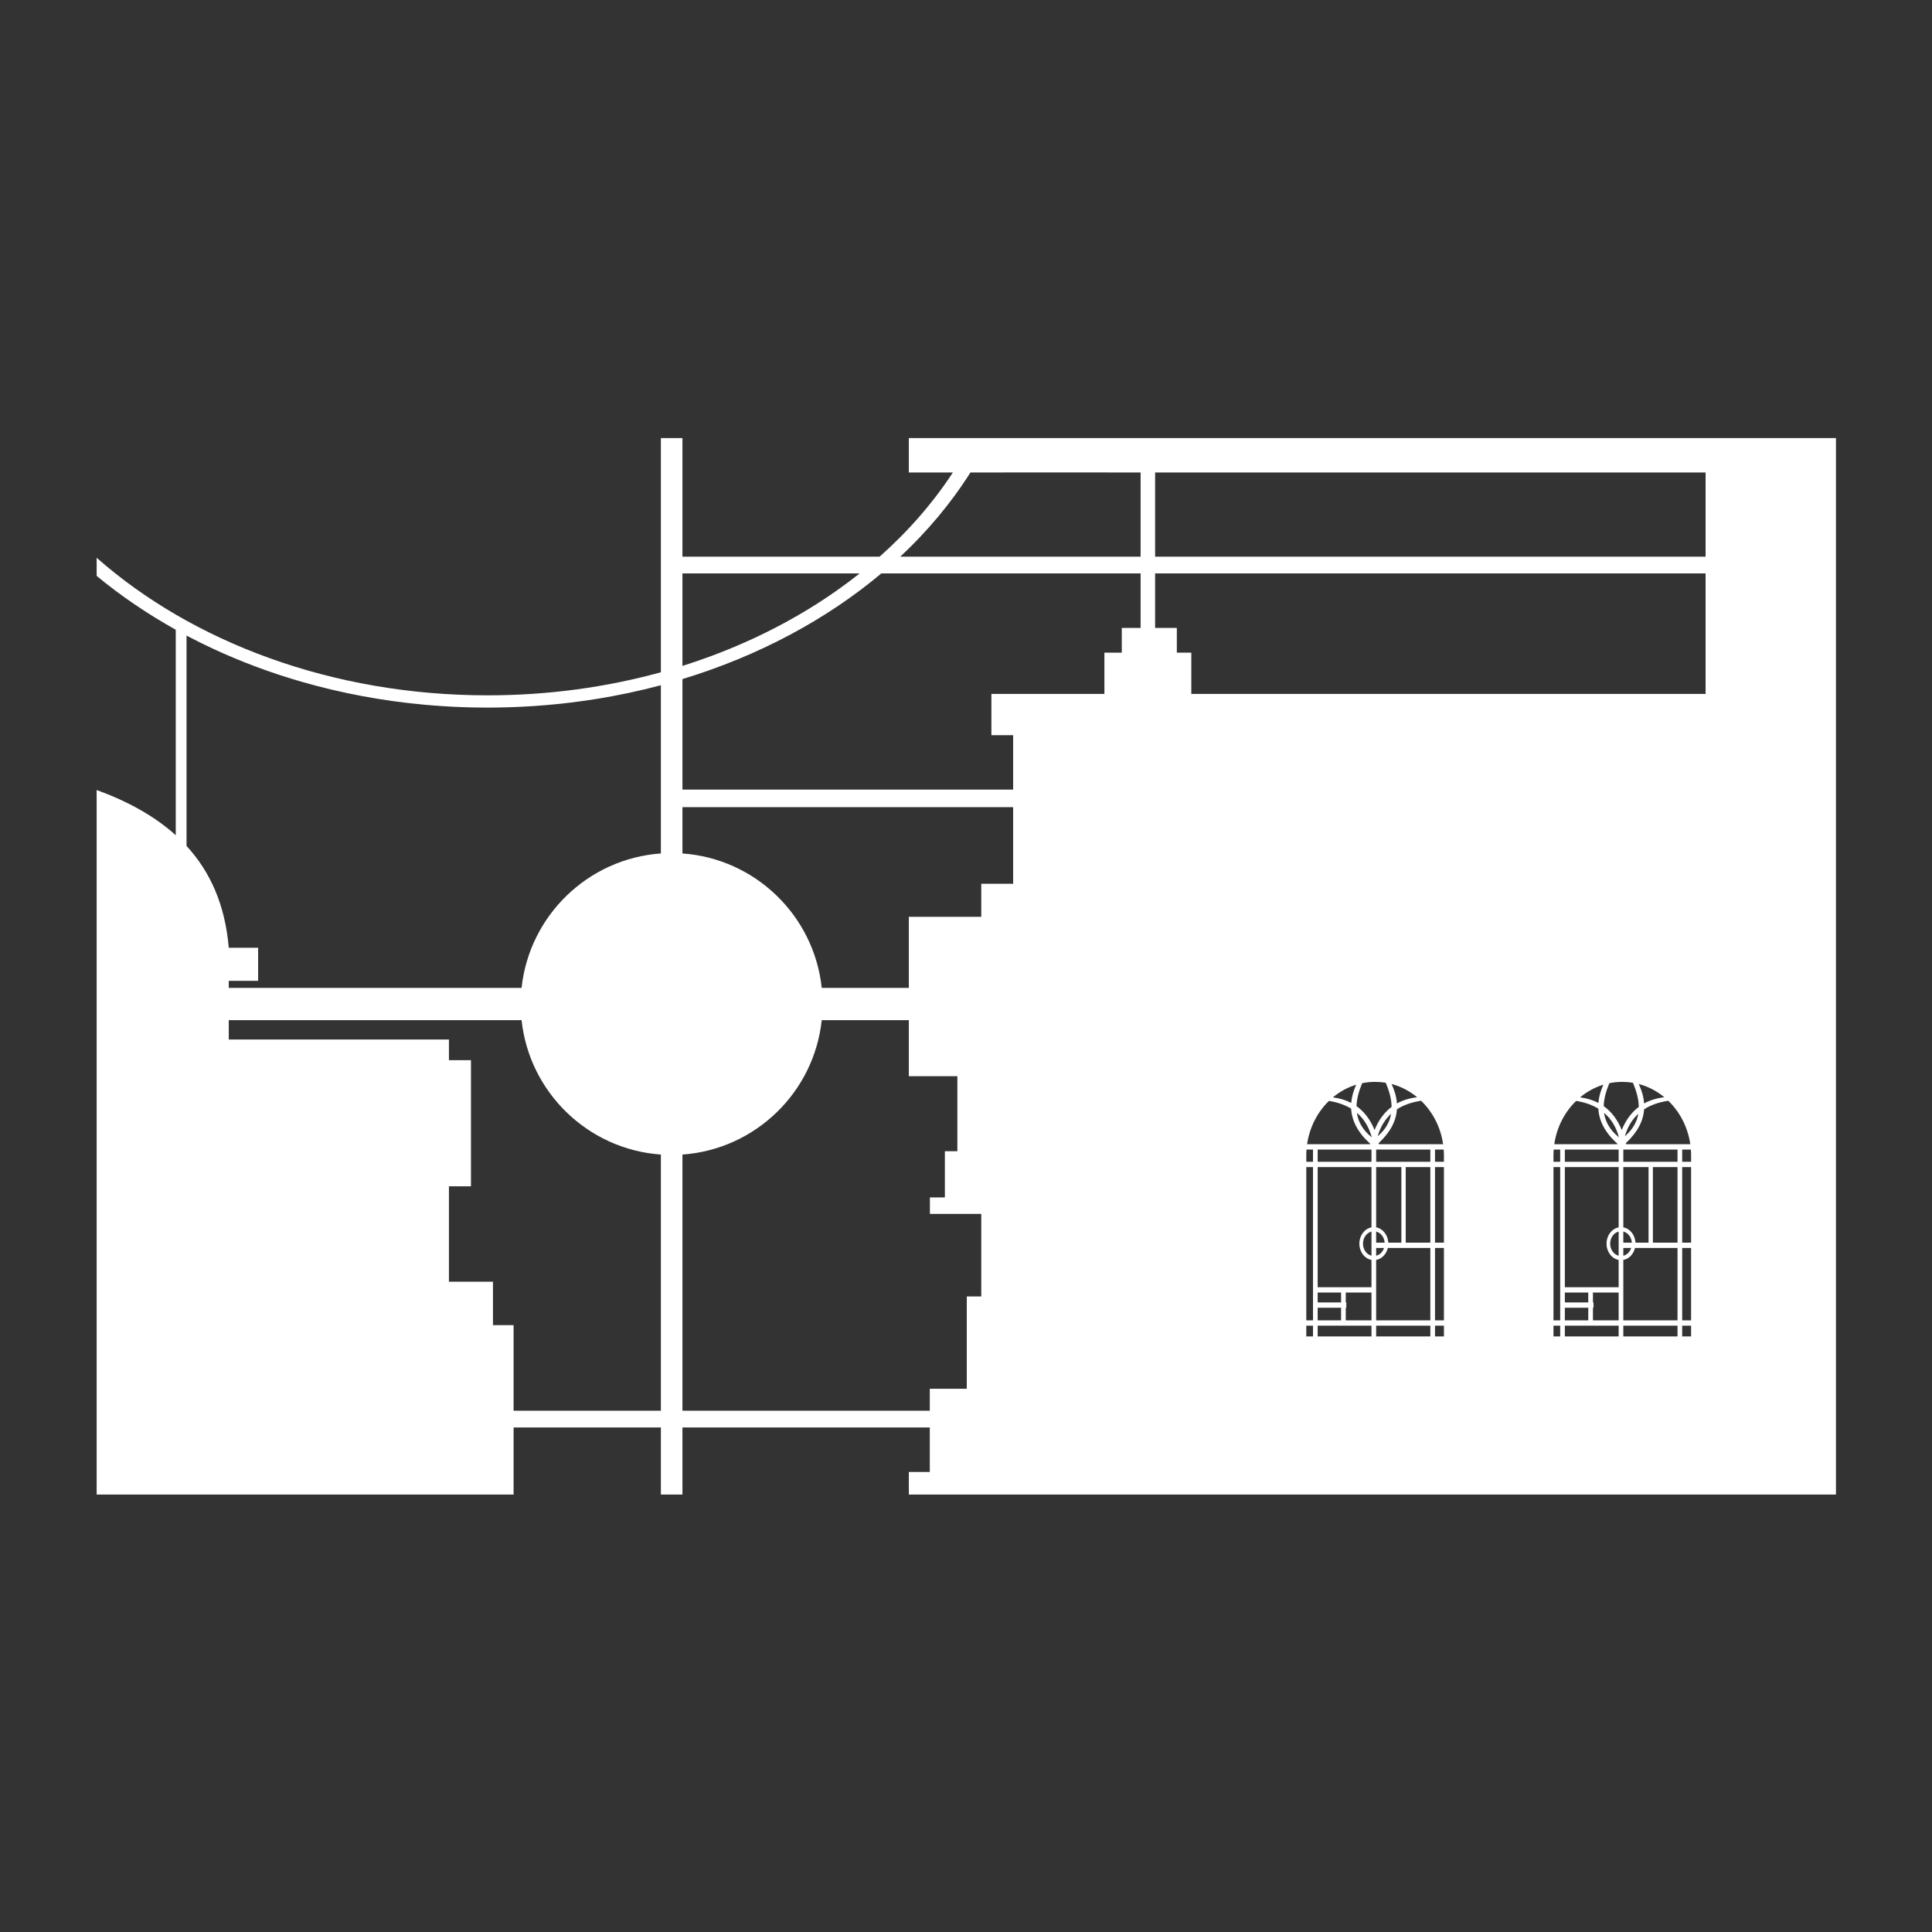 <?xml version="1.0" encoding="UTF-8" standalone="no"?>
<!DOCTYPE svg PUBLIC "-//W3C//DTD SVG 1.1//EN" "http://www.w3.org/Graphics/SVG/1.1/DTD/svg11.dtd">
<svg width="100%" height="100%" viewBox="0 0 1000 1000" version="1.1" xmlns="http://www.w3.org/2000/svg" xmlns:xlink="http://www.w3.org/1999/xlink" xml:space="preserve" xmlns:serif="http://www.serif.com/" style="fill-rule:evenodd;clip-rule:evenodd;stroke-linejoin:round;stroke-miterlimit:2;">
    <rect x="0" y="0" width="1000" height="1000" fill="#333333" stroke="none"/>
    <g transform="matrix(1.116,0,0,1.116,-42.95,-68.994)">
        <path d="M355,320L446.45,320C459.742,308.198 471.186,295.092 480.426,280.961L460,280.961L460,265L890,265L890,755L460,755L460,744.522L469.722,744.522L469.722,723.889L355,723.889L355,755L345,755L345,723.889L276.687,723.889L276.687,755L83.313,755L83.313,428.221C97.564,433.432 110.054,440.196 120,449.209L120,353.888C106.754,346.507 94.465,338.139 83.313,328.922L83.313,320.511C127.69,359.637 192.483,384.318 264.593,384.318C292.774,384.318 319.838,380.549 345,373.621L345,265L355,265L355,320ZM460,534.954L460,560.967L482.514,560.967L482.514,595.75L476.716,595.75L476.716,617.188L469.775,617.188L469.775,624.844L493.594,624.844L493.594,663.125L486.875,663.125L486.875,705.936L469.722,705.936L469.722,716.111L355,716.111L355,597.301C388.824,594.907 416.04,568.443 419.605,534.954L460,534.954ZM280.395,534.954L144.584,534.954L144.584,543.955L246.702,543.955L246.702,553.523L256.914,553.523L256.914,612.034L246.702,612.034L246.702,656.286L267.126,656.286L267.126,676.43L276.687,676.43L276.687,716.111L345,716.111L345,597.301C311.176,594.91 283.955,568.44 280.395,534.954ZM762.094,676.668L762.094,681.646L758.984,681.646L758.984,676.668L762.094,676.668ZM789.214,681.646L764.26,681.646L764.26,676.668L789.214,676.668L789.214,681.646ZM816.516,681.646L791.38,681.646L791.38,676.668L816.516,676.668L816.516,681.646ZM822.813,681.646L818.682,681.646L818.682,676.668L822.813,676.668L822.813,681.646ZM708.172,681.646L704.041,681.646L704.041,676.668L708.172,676.668L708.172,681.646ZM701.875,681.646L676.74,681.646L676.74,676.668L701.875,676.668L701.875,681.646ZM674.574,681.646L649.619,681.646L649.619,676.668L674.574,676.668L674.574,681.646ZM647.453,676.668L647.453,681.646L644.344,681.646L644.344,676.668L647.453,676.668ZM775.12,674.199L775.12,668.343L764.26,668.343L764.26,674.199L775.12,674.199ZM708.172,674.199L704.041,674.199L704.041,640.625L708.172,640.625L708.172,674.199ZM660.479,674.199L660.479,668.343L649.619,668.343L649.619,674.199L660.479,674.199ZM662.646,668.343L662.646,674.199L674.574,674.199L674.574,661.297L662.646,661.297L662.646,665.875L662.906,665.875L662.906,668.343L662.646,668.343ZM682.159,640.625C681.477,643.5 679.36,645.707 676.74,646.185L676.74,674.199L701.875,674.199L701.875,640.625L682.159,640.625ZM644.344,603.109L647.453,603.109L647.453,674.199L644.344,674.199L644.344,603.109ZM777.286,668.343L777.286,674.199L789.214,674.199L789.214,661.297L777.286,661.297L777.286,665.875L777.547,665.875L777.547,668.343L777.286,668.343ZM796.799,640.625C796.118,643.5 794.001,645.707 791.38,646.185L791.38,674.199L816.516,674.199L816.516,640.625L796.799,640.625ZM758.984,603.109L762.094,603.109L762.094,674.199L758.984,674.199L758.984,603.109ZM822.813,674.199L818.682,674.199L818.682,640.625L822.813,640.625L822.813,674.199ZM775.12,665.875L775.12,661.297L764.26,661.297L764.26,665.875L775.12,665.875ZM660.479,665.875L660.479,661.297L649.619,661.297L649.619,665.875L660.479,665.875ZM674.574,631.071L674.574,603.109L649.619,603.109L649.619,658.828L674.574,658.828L674.574,646.179C671.387,645.581 668.953,642.424 668.953,638.625C668.953,634.826 671.387,631.669 674.574,631.071ZM789.214,631.071L789.214,603.109L764.26,603.109L764.26,658.828L789.214,658.828L789.214,646.179C786.028,645.581 783.594,642.424 783.594,638.625C783.594,634.826 786.028,631.669 789.214,631.071ZM676.74,640.625L680.396,640.625C679.804,642.439 678.429,643.822 676.74,644.238L676.74,640.625ZM791.38,640.625L795.037,640.625C794.445,642.439 793.07,643.822 791.38,644.238L791.38,640.625ZM789.214,633.02L789.214,644.23C786.961,643.658 785.274,641.364 785.274,638.625C785.274,635.886 786.961,633.592 789.214,633.02ZM674.574,633.02L674.574,644.23C672.32,643.658 670.633,641.364 670.633,638.625C670.633,635.886 672.32,633.592 674.574,633.02ZM797.019,638.156L803.078,638.156L803.078,603.109L791.38,603.109L791.38,631.065C794.45,631.625 796.828,634.557 797.019,638.156ZM708.172,638.156L704.041,638.156L704.041,603.109L708.172,603.109L708.172,638.156ZM701.875,603.109L690.453,603.109L690.453,638.156L701.875,638.156L701.875,603.109ZM676.74,638.156L676.74,633.012C678.878,633.539 680.514,635.615 680.694,638.156L676.74,638.156ZM822.813,638.156L818.682,638.156L818.682,603.109L822.813,603.109L822.813,638.156ZM816.516,603.109L805.094,603.109L805.094,638.156L816.516,638.156L816.516,603.109ZM791.38,638.156L791.38,633.012C793.519,633.539 795.155,635.615 795.335,638.156L791.38,638.156ZM682.378,638.156L688.438,638.156L688.438,603.109L676.74,603.109L676.74,631.065C679.809,631.625 682.187,634.557 682.378,638.156ZM791.38,594.984L791.38,600.641L816.516,600.641L816.516,594.984L791.38,594.984ZM759.088,594.984L762.094,594.984L762.094,600.641L758.984,600.641L758.984,596.804L758.996,596.804C759.012,596.193 759.042,595.586 759.088,594.984ZM649.619,594.984L649.619,600.641L674.574,600.641L674.574,594.984L649.619,594.984ZM676.74,594.984L676.74,600.641L701.875,600.641L701.875,594.984L676.74,594.984ZM644.447,594.984L647.453,594.984L647.453,600.641L644.344,600.641L644.344,596.804L644.356,596.804C644.371,596.193 644.402,595.586 644.447,594.984ZM764.26,594.984L764.26,600.641L789.214,600.641L789.214,594.984L764.26,594.984ZM822.709,594.984C822.754,595.586 822.785,596.193 822.8,596.804L822.813,596.804L822.813,600.641L818.682,600.641L818.682,594.984L822.709,594.984ZM708.068,594.984C708.114,595.586 708.144,596.193 708.16,596.804L708.172,596.804L708.172,600.641L704.041,600.641L704.041,594.984L708.068,594.984ZM697.591,572.354C702.939,577.503 706.654,584.558 707.799,592.516L678.016,592.516C677.979,592.345 677.941,592.176 677.902,592.008C683.358,586.945 686.003,581.709 686.376,576.324C689.494,574.301 693.257,573.006 697.591,572.354ZM654.855,572.421C658.785,573.057 662.236,574.233 665.148,576.014C665.454,581.627 668.214,587.079 674.037,592.344C674.025,592.401 674.012,592.459 673.999,592.516L644.716,592.516C645.857,584.592 649.545,577.563 654.855,572.421ZM769.496,572.421C773.426,573.057 776.876,574.233 779.789,576.014C780.095,581.627 782.855,587.079 788.678,592.344C788.665,592.401 788.653,592.459 788.64,592.516L759.357,592.516C760.497,584.592 764.186,577.563 769.496,572.421ZM812.232,572.354C817.58,577.503 821.295,584.558 822.44,592.516L792.657,592.516C792.62,592.345 792.582,592.176 792.543,592.008C797.999,586.945 800.643,581.709 801.016,576.324C804.134,574.301 807.898,573.006 812.232,572.354ZM667.796,577.929C668.091,580.035 668.778,582.041 669.912,583.94C671.046,585.839 672.628,587.632 674.713,589.311C673.372,584.429 671.028,580.68 667.796,577.929ZM782.437,577.929C782.732,580.035 783.419,582.041 784.553,583.94C785.687,585.839 787.269,587.632 789.354,589.311C788.013,584.429 785.668,580.68 782.437,577.929ZM683.675,578.409C682.251,579.713 681.012,581.225 679.969,582.958C678.925,584.691 678.078,586.645 677.438,588.832C681.067,585.72 683.033,582.233 683.675,578.409ZM798.316,578.409C796.892,579.713 795.653,581.225 794.609,582.958C793.566,584.691 792.719,586.645 792.079,588.832C795.708,585.72 797.673,582.233 798.316,578.409ZM670.259,564.197C672.201,563.801 674.207,563.594 676.258,563.594C677.934,563.594 679.581,563.732 681.186,563.999C682.879,567.961 683.863,571.7 683.912,575.191C680.538,577.717 677.893,581.277 676.008,585.919C674.036,581.063 671.232,577.393 667.636,574.851C667.735,571.516 668.674,567.958 670.259,564.197ZM784.9,564.197C786.842,563.801 788.848,563.594 790.898,563.594C792.575,563.594 794.222,563.732 795.826,563.999C797.52,567.961 798.504,571.7 798.553,575.191C795.179,577.717 792.533,581.277 790.649,585.919C788.677,581.063 785.873,577.393 782.276,574.851C782.376,571.516 783.315,567.958 784.9,564.197ZM683.901,564.581C688.278,565.734 692.3,567.854 695.759,570.717C692.247,571.133 689.114,572.088 686.374,573.601C686.17,570.637 685.317,567.629 683.901,564.581ZM798.542,564.581C802.918,565.734 806.941,567.854 810.399,570.717C806.887,571.133 803.755,572.088 801.015,573.601C800.811,570.637 799.957,567.629 798.542,564.581ZM667.479,564.904C666.193,567.757 665.404,570.575 665.183,573.355C662.668,572.044 659.834,571.187 656.691,570.772C659.864,568.131 663.514,566.118 667.479,564.904ZM782.12,564.904C780.834,567.757 780.045,570.575 779.824,573.355C777.309,572.044 774.475,571.187 771.332,570.772C774.504,568.131 778.154,566.118 782.12,564.904ZM508.375,436.177L508.375,471.719L493.594,471.719L493.594,487.031L460,487.031L460,520L419.605,520C416.045,486.513 388.824,460.044 355,457.653L355,436.177L508.375,436.177ZM125,356.602L125,454.168C135.912,466.043 142.902,481.376 144.584,501.39L158.2,501.39L158.2,516.724L144.584,516.724L144.584,520L280.395,520C283.96,486.511 311.176,460.047 345,457.653L345,379.634L344.945,379.649C342.44,380.315 339.926,380.949 337.405,381.551C332.395,382.745 327.354,383.811 322.29,384.75C306.093,387.752 289.658,389.449 273.192,389.886C266.307,390.069 259.417,390.032 252.535,389.776C246.725,389.559 240.922,389.185 235.133,388.652C215.857,386.877 196.736,383.332 178.138,377.955C164.104,373.897 150.367,368.796 137.123,362.626C133.073,360.739 129.07,358.751 125.119,356.665L125,356.602ZM567.5,327.779L567.5,353.047L558.766,353.047L558.766,364.531L550.703,364.531L550.703,383.672L498.297,383.672L498.297,402.813L508.375,402.813L508.375,428.045L355,428.045L355,376.782C390.363,366.018 421.824,349.126 447.242,327.779L567.5,327.779ZM829.531,327.779L574.219,327.779L574.219,353.047L584.297,353.047L584.297,364.531L591.016,364.531L591.016,383.672L829.531,383.672L829.531,327.779ZM437.184,327.779L437.022,327.908C433.644,330.581 430.193,333.161 426.671,335.642C418.561,341.356 410.09,346.554 401.346,351.241C390.71,356.942 379.671,361.887 368.36,366.089C363.968,367.721 359.535,369.238 355.068,370.649L355,370.67L355,327.779L437.184,327.779ZM829.531,320L829.531,280.961L574.219,280.961L574.219,320L829.531,320ZM567.5,280.961L567.5,320L456.025,320L456.158,319.875C457.183,318.915 458.199,317.946 459.206,316.967C461.261,314.967 463.276,312.926 465.247,310.844C471.012,304.757 476.408,298.32 481.357,291.553C483.261,288.95 485.099,286.297 486.865,283.598C487.315,282.911 487.76,282.221 488.2,281.528C488.28,281.402 488.36,281.277 488.44,281.15C488.479,281.087 488.484,280.962 488.559,280.961C514.872,280.898 541.186,280.961 567.5,280.961Z" style="fill:white;"/>
    </g>
</svg>
